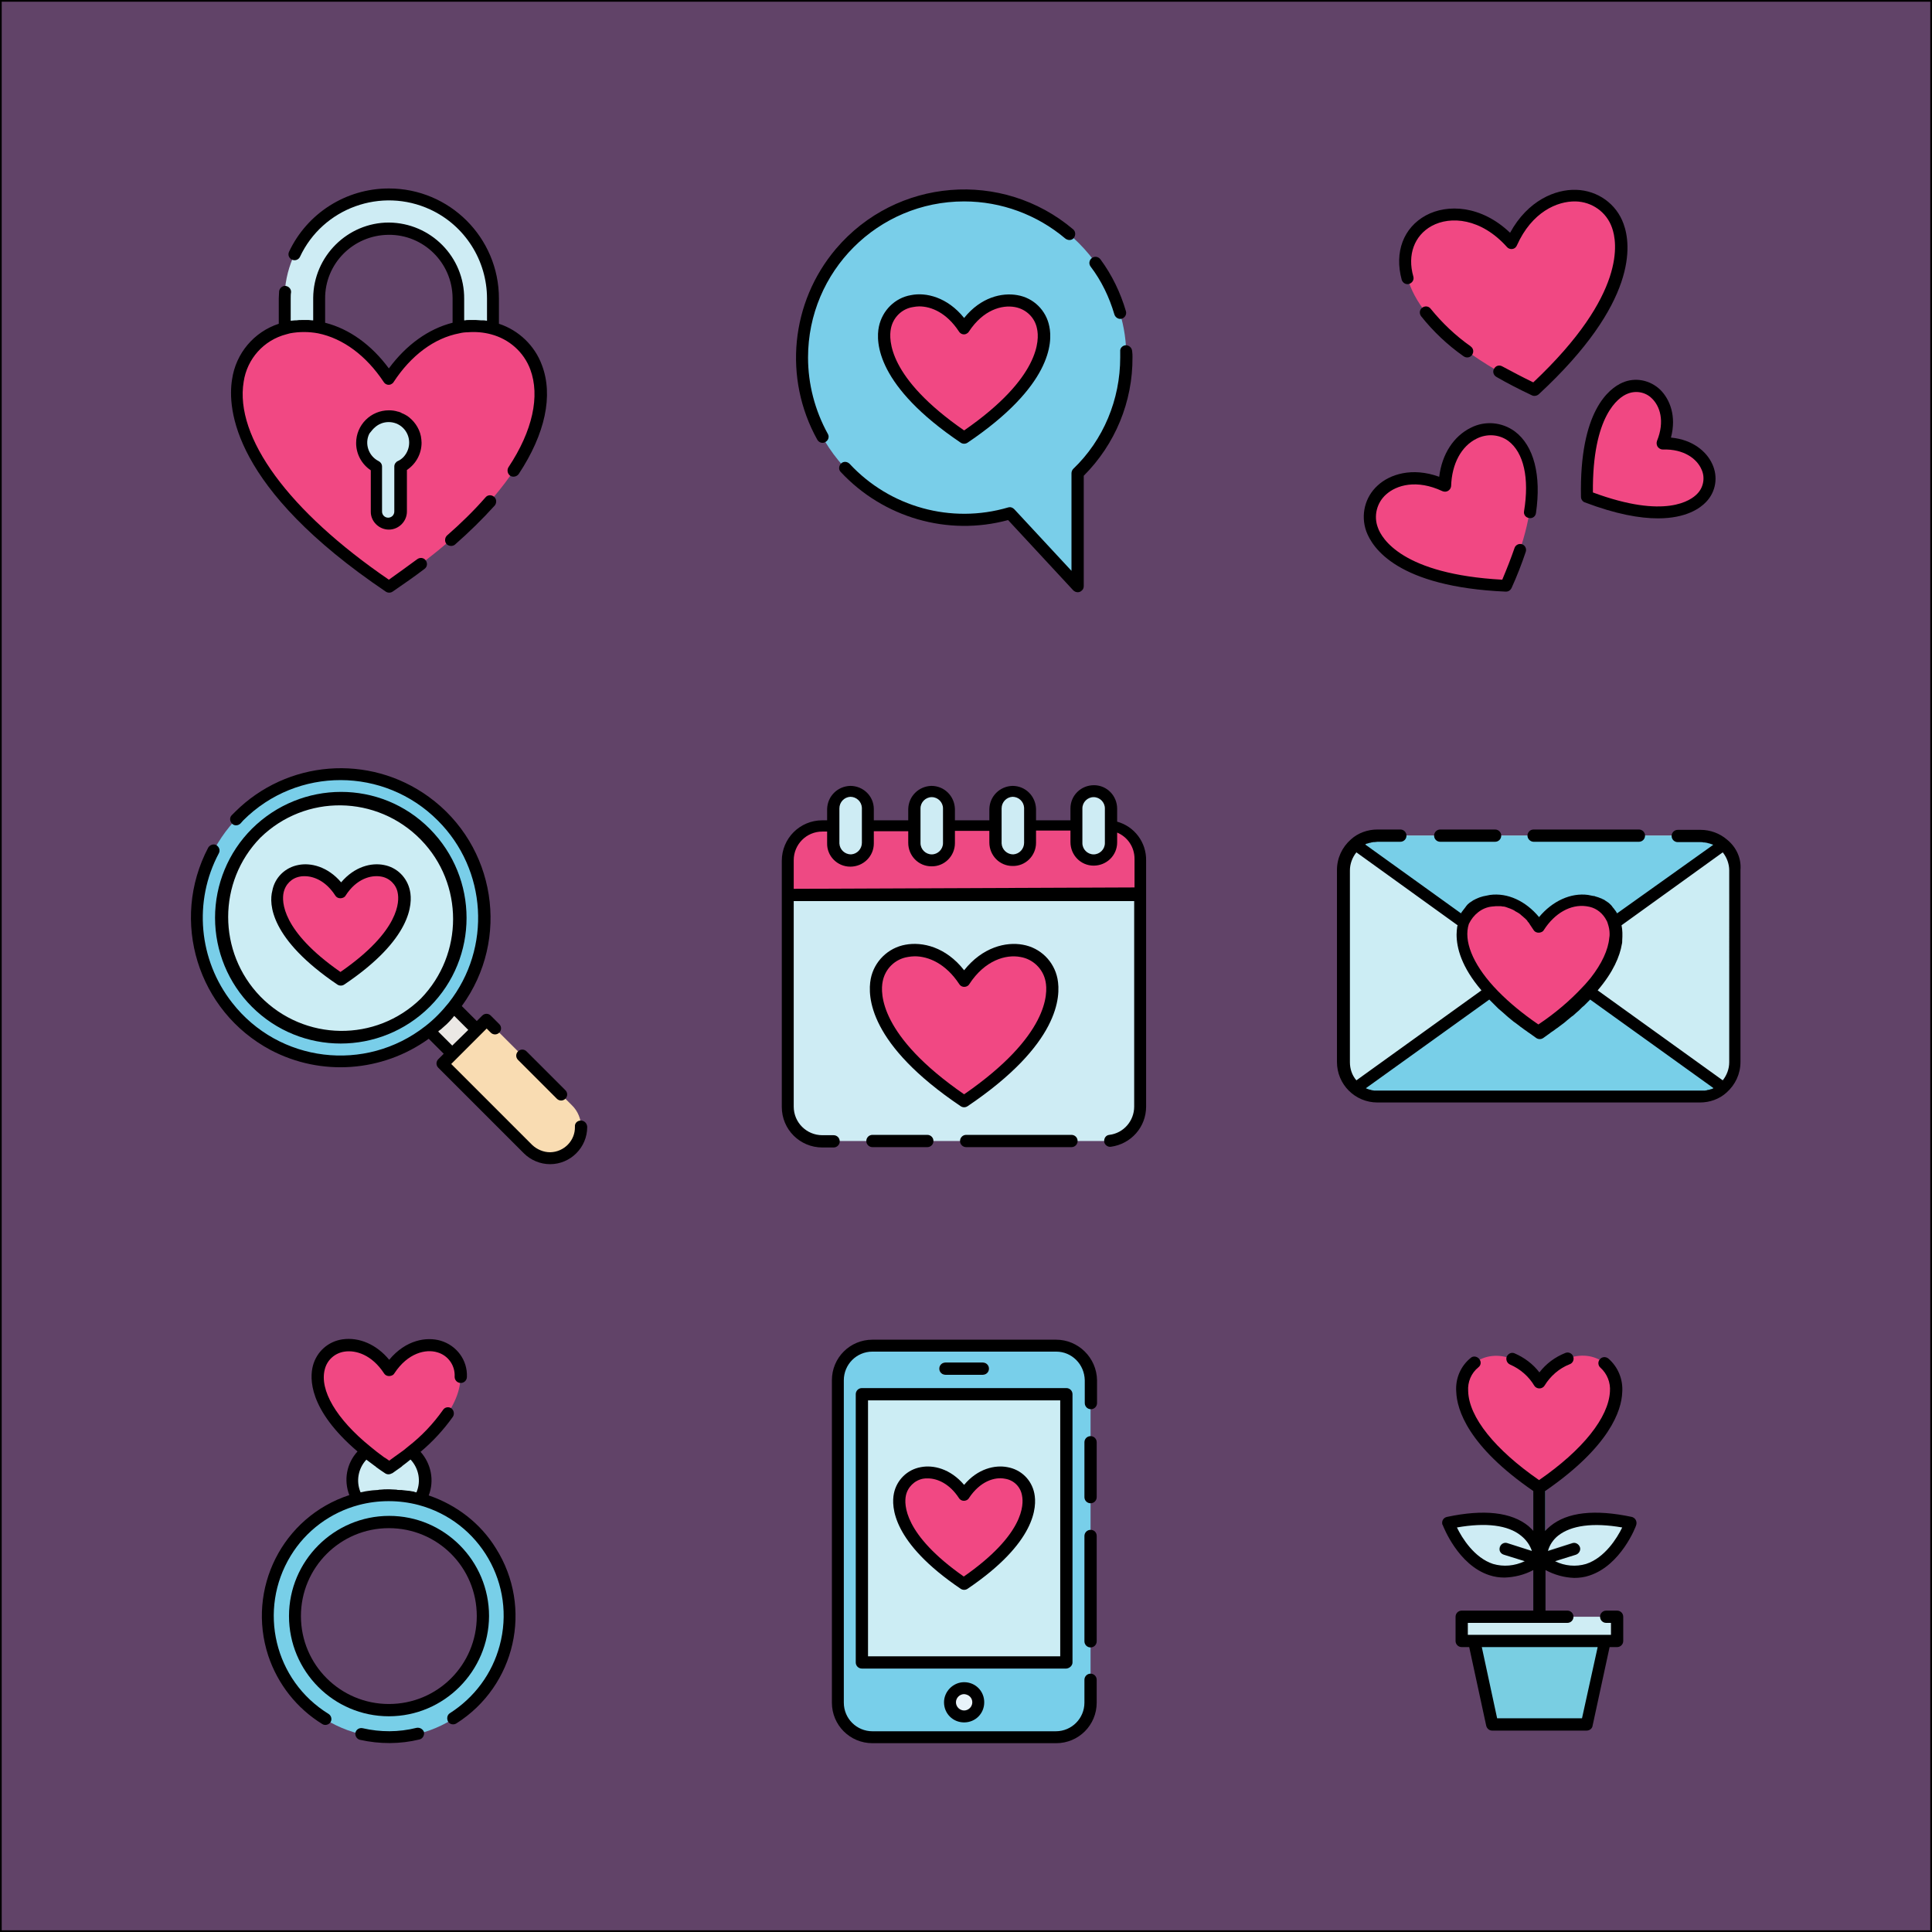 <?xml version="1.0" encoding="utf-8"?>
<!-- Generator: Adobe Illustrator 27.5.0, SVG Export Plug-In . SVG Version: 6.00 Build 0)  -->
<svg version="1.1" id="a" xmlns="http://www.w3.org/2000/svg" xmlns:xlink="http://www.w3.org/1999/xlink" x="0px" y="0px"
	 viewBox="0 0 566.9 566.9" style="enable-background:new 0 0 566.9 566.9;" xml:space="preserve">
<rect x="0" y="0" width="566.9" height="566.9" fill="#333333" stroke="none"/>
<style type="text/css">
	.st0{fill:#614368;stroke:#000000;stroke-miterlimit:10;}
	.st1{fill:#F14883;}
	.st2{fill:#CFEDF4;}
	.st3{fill:#78CFE8;}
	.st4{fill:#CCEDF4;}
	.st5{fill:#79CEE9;}
	.st6{fill:#EBE8E5;}
	.st7{fill:#F9DCB2;}
	.st8{fill:#CEECF4;}
	.st9{fill:#B4D6DB;}
	.st10{fill:#79CEE2;}
	.st11{fill:#EE4983;}
	.st12{fill:#78CFEA;}
	.st13{fill:#E8F3F9;}
</style>
<rect y="0" class="st0" width="566.9" height="566.9"/>
<g id="b">
	<g id="c">
		<g id="d">
			<g id="e">
				<g id="f">
					<g id="g">
						<path id="h" class="st1" d="M443.6,71.4c-22.8-25.3-60.3,11.6,6.7,43.1C504.5,64.1,457.5,40.4,443.6,71.4z"/>
					</g>
				</g>
				<g id="i">
					<g id="j">
						<path id="k" class="st1" d="M487.9,130.2c7.9-19.7-23.1-30.5-22.2,15.6C508.8,162.2,509.1,129.4,487.9,130.2z"/>
					</g>
				</g>
				<g id="l">
					<g id="m">
						<path id="n" class="st1" d="M423.8,142.5c-24.3-11.6-40.4,26.8,18,29.4C466,118.7,424.6,115.7,423.8,142.5z"/>
					</g>
				</g>
			</g>
		</g>
		<g id="o">
			<path id="p" d="M476.4,65.7c-2.1-5.9-7.6-9.8-13.9-10c-6.1-0.2-14.2,3.1-19.4,12.6c-8.5-8.1-18.4-8.5-24.7-5.1
				c-6.6,3.6-9.3,10.8-7.1,18.9c0.3,0.9,1.2,1.5,2.2,1.2c0.9-0.3,1.5-1.2,1.2-2.2l0,0c-1.8-6.3,0.3-12,5.4-14.8
				c5.5-3,14.5-2.3,22.1,6.2c0.6,0.7,1.8,0.8,2.5,0.1c0.2-0.2,0.3-0.4,0.4-0.6c4.4-9.8,11.8-13,17.2-12.9c4.8,0.1,9.1,3.1,10.7,7.7
				c1.5,4.1,4.4,19.5-23.1,45.4c-3.3-1.6-6.3-3.2-9.1-4.7c-0.9-0.5-1.9-0.2-2.4,0.7c-0.5,0.8-0.2,1.9,0.7,2.4l0,0
				c3.1,1.8,6.6,3.6,10.4,5.4c0.6,0.3,1.4,0.2,2-0.3C480.7,88.7,478.6,71.7,476.4,65.7L476.4,65.7z"/>
			<path id="q" d="M429.4,104.5c0.8,0.6,1.9,0.5,2.5-0.3c0.6-0.8,0.5-1.9-0.3-2.5c0,0,0,0-0.1-0.1c-4.4-3.1-8.3-6.8-11.7-11
				c-0.6-0.8-1.7-0.9-2.5-0.3s-0.9,1.7-0.3,2.5C420.5,97.2,424.7,101.2,429.4,104.5L429.4,104.5z"/>
			<path id="r" d="M502.4,136.1c-1.6-3.5-5.6-7.1-12.1-7.7c1.7-6.4-0.4-11.3-3.1-14c-3-2.9-7.4-3.8-11.2-2.1
				c-3.8,1.7-12.6,8.2-12.1,33.5c0,0.7,0.5,1.4,1.1,1.6c9.2,3.5,16.2,4.7,21.5,4.7c8.3,0,12.4-3,14.1-4.8
				C503.5,144.3,504.2,139.9,502.4,136.1L502.4,136.1z M498,144.9c-1.8,1.9-9.3,7.5-30.6-0.4c-0.2-22.7,7.6-27.9,10-28.9
				c2.5-1.1,5.4-0.6,7.3,1.3c2.3,2.2,3.9,6.6,1.5,12.5c-0.2,0.6-0.1,1.2,0.2,1.7c0.4,0.5,0.9,0.8,1.5,0.8c6.3-0.2,10,2.8,11.3,5.7
				C500.4,140,499.9,143,498,144.9L498,144.9L498,144.9z"/>
			<path id="s" d="M444.5,126.6c-3.8-2.8-8.8-3.2-12.9-1.1c-5.1,2.5-8.5,7.8-9.3,14.4c-8-2.9-14.5-0.7-18,2.5
				c-3.8,3.4-5.1,8.7-3.4,13.5c1.8,4.9,9.2,16.3,40.9,17.7h0.1c0.7,0,1.3-0.4,1.6-1c1.6-3.5,3-7.1,4.2-10.7c0.3-0.9-0.2-1.9-1.1-2.2
				s-1.9,0.2-2.2,1.1c-1,2.9-2.2,6-3.6,9.3c-29.3-1.6-35.4-12.1-36.5-15.3c-1.3-3.4-0.3-7.3,2.4-9.7c3.1-2.8,9-4.5,16.5-1
				c0.9,0.4,1.9,0.1,2.4-0.8c0.1-0.2,0.2-0.5,0.2-0.7c0.2-6.5,3-11.7,7.5-13.9c3-1.5,6.6-1.3,9.3,0.7c4.5,3.4,6.2,10.9,4.6,20.6
				c-0.2,1,0.5,1.9,1.5,2c1,0.2,1.9-0.5,2-1.5C452.3,139.5,450.1,130.8,444.5,126.6L444.5,126.6z"/>
		</g>
	</g>
	<g id="t">
		<g id="u">
			<circle id="v" class="st2" cx="114.1" cy="434.4" r="10.7"/>
			<g id="w">
				<g id="x">
					<g id="y">
						<path id="z" class="st1" d="M114.1,402.2c-12.2-18.8-40.4,1.4,0,28.7C154.5,403.6,126.3,383.4,114.1,402.2z"/>
					</g>
				</g>
			</g>
			<g id="aa">
				<g id="ab">
					<g id="ac">
						<g id="ad">
							<path id="ae" class="st3" d="M114.1,509.8c-19.6,0-35.5-15.9-35.5-35.5s15.9-35.5,35.5-35.5s35.5,15.9,35.5,35.5l0,0
								C149.6,493.9,133.7,509.8,114.1,509.8z M114.1,446.7c-15.2,0-27.6,12.3-27.6,27.6s12.3,27.6,27.6,27.6s27.6-12.3,27.6-27.6
								l0,0C141.7,459,129.3,446.7,114.1,446.7z"/>
						</g>
					</g>
				</g>
			</g>
		</g>
		<g id="af">
			<path id="ag" d="M122.2,507c-5.2,1.3-10.6,1.3-15.8,0.1c-1-0.2-1.9,0.4-2.1,1.3s0.4,1.9,1.3,2.1c5.8,1.3,11.8,1.3,17.5-0.1
				c0.9-0.2,1.5-1.2,1.3-2.2C124.1,507.4,123.2,506.8,122.2,507L122.2,507z"/>
			<path id="ah" d="M143.5,474.2c0-16.2-13.1-29.4-29.3-29.4S84.8,458,84.8,474.2s13.1,29.4,29.3,29.4l0,0
				C130.3,503.6,143.4,490.4,143.5,474.2L143.5,474.2z M88.3,474.2c0-14.2,11.5-25.8,25.8-25.8s25.8,11.5,25.8,25.8
				S128.4,500,114.1,500C99.9,500,88.3,488.5,88.3,474.2z"/>
			<path id="ai" d="M125.8,438.8c1.7-4.4,0.7-9.3-2.4-12.8c3.6-3,6.8-6.5,9.5-10.3c0.5-0.8,0.3-1.9-0.5-2.5
				c-0.8-0.5-1.9-0.3-2.4,0.5c-2.9,4.1-6.3,7.7-10.3,10.8h0c-0.8,0.7-1.7,1.4-2.6,2s-1.9,1.4-2.9,2.1c-0.5-0.4-1-0.7-1.5-1
				c-1.4-1-2.8-2.1-4-3.1c0,0,0,0,0,0c-10-8.1-15-16.6-13.4-22.7c0.7-2.8,3-4.8,5.8-5.2c3.3-0.5,8,0.9,11.6,6.4
				c0.5,0.8,1.6,1,2.5,0.5c0.2-0.1,0.4-0.3,0.5-0.5c4-6.1,9.3-7.2,12.6-6.2c3.2,0.9,5.3,3.9,5.1,7.2c0,1,0.8,1.8,1.8,1.8h0
				c1,0,1.8-0.8,1.8-1.8c0.2-4.9-3-9.2-7.7-10.6c-4.1-1.2-10.2-0.3-15.1,5.6c-3.7-4.5-8.8-6.7-13.7-6c-4.2,0.6-7.6,3.6-8.7,7.8
				c-0.9,3.5-1.4,12.7,13.1,25.1c-3.2,3.5-4.1,8.4-2.4,12.8c-19.6,6.4-30.2,27.5-23.8,47.1c2.8,8.4,8.4,15.5,15.9,20.1
				c0.8,0.5,1.9,0.2,2.4-0.6c0.5-0.8,0.2-1.9-0.6-2.4c-15.9-9.8-20.8-30.5-11.1-46.4c4.5-7.4,11.7-12.7,20-14.9h0
				c5.7-1.5,11.8-1.5,17.5,0h0c18,4.8,28.7,23.3,23.8,41.3c-2.2,8.2-7.4,15.2-14.6,19.8c-0.8,0.5-1,1.6-0.5,2.5
				c0.5,0.8,1.6,1,2.4,0.5c17.4-11,22.6-34,11.6-51.4C141,447,134,441.6,125.8,438.8L125.8,438.8L125.8,438.8z M120.9,437.6
				c-0.5-0.1-0.9-0.2-1.4-0.2c-0.3,0-0.6-0.1-0.9-0.1c-0.5-0.1-1-0.1-1.5-0.1c-0.3,0-0.5,0-0.8-0.1c-0.7,0-1.3-0.1-2-0.1h-0.5
				c-0.7,0-1.4,0-2.1,0.1c-0.2,0-0.5,0-0.8,0.1c-0.5,0-1,0.1-1.5,0.1c-0.3,0-0.6,0.1-0.8,0.1c-0.5,0.1-1,0.1-1.4,0.2
				c-0.3,0.1-0.6,0.1-0.9,0.2c-0.2,0-0.4,0.1-0.5,0.1c-1.4-3.3-0.7-7,1.7-9.6l0,0c0.8,0.6,1.6,1.2,2.4,1.8c0.2,0.1,0.3,0.2,0.5,0.4
				c0.8,0.6,1.7,1.2,2.6,1.8c0.3,0.2,0.6,0.3,1,0.3l0,0c0.3,0,0.7-0.1,1-0.3l0.1,0c0.8-0.6,1.6-1.1,2.4-1.7c0.2-0.1,0.4-0.3,0.6-0.5
				c0.8-0.6,1.6-1.2,2.3-1.8l0.1,0c2.4,2.6,3.1,6.3,1.7,9.6c-0.2,0-0.3-0.1-0.5-0.1C121.6,437.7,121.2,437.6,120.9,437.6
				L120.9,437.6L120.9,437.6z"/>
		</g>
	</g>
	<g id="aj">
		<path id="ak" class="st4" d="M509.2,255.3v56.3c0,5.6-4.5,10.1-10.1,10.1h-94.6c-5.6,0-10.1-4.5-10.1-10.1v-56.3
			c0-5.6,4.5-10.1,10.1-10.1H499C504.6,245.2,509.1,249.7,509.2,255.3z"/>
		<path id="al" class="st3" d="M505.7,247.7l-49.7,35.8l-4.2,3l-4.2-3l-49.7-35.8c1.8-1.6,4.2-2.5,6.6-2.5H499
			C501.5,245.2,503.8,246.1,505.7,247.7L505.7,247.7z"/>
		<path id="am" class="st3" d="M505.7,319.3c-1.8,1.6-4.2,2.5-6.6,2.5h-94.6c-2.5,0-4.8-0.9-6.6-2.5l49.7-35.8l4.2-3l4.2,3
			L505.7,319.3L505.7,319.3z"/>
		<path id="an" class="st1" d="M451.7,272c-13.2-20.2-43.5,1.5,0,30.9C495.2,273.5,464.9,251.8,451.7,272z"/>
		<g id="ao">
			<path id="ap" d="M506.8,246.4c-2.2-1.9-5-2.9-7.8-2.9h-6.7c-1,0-1.8,0.8-1.8,1.8s0.8,1.8,1.8,1.8h6.7c0.3,0,0.6,0,0.9,0.1
				c0.1,0,0.2,0,0.3,0c0.2,0,0.4,0.1,0.6,0.1c0.1,0,0.2,0,0.3,0.1c0.2,0,0.4,0.1,0.5,0.1c0.1,0,0.2,0.1,0.3,0.1
				c0.2,0.1,0.4,0.1,0.6,0.2c0.1,0,0.1,0.1,0.2,0.1L474.5,268c-0.1-0.2-0.2-0.3-0.3-0.5s-0.2-0.3-0.3-0.4c-0.2-0.3-0.4-0.6-0.7-0.9
				c-0.1-0.1-0.1-0.2-0.2-0.3c-0.3-0.4-0.7-0.7-1-1c-0.1-0.1-0.2-0.1-0.3-0.2c-0.3-0.2-0.6-0.4-0.9-0.6c0,0-0.1-0.1-0.1-0.1
				c-0.1,0-0.2-0.1-0.3-0.1c-0.3-0.2-0.6-0.3-0.9-0.4c-0.2-0.1-0.3-0.1-0.5-0.2c-0.3-0.1-0.6-0.2-1-0.3c-0.1-0.1-0.3-0.1-0.5-0.1
				c-0.5-0.1-1-0.2-1.5-0.3c-5.1-0.7-10.5,1.8-14.4,6.5c-3.9-4.7-9.2-7.2-14.4-6.5c-0.5,0.1-1,0.2-1.5,0.3c-0.2,0-0.3,0.1-0.5,0.1
				c-0.3,0.1-0.7,0.2-1,0.3c-0.2,0.1-0.3,0.1-0.5,0.2c-0.3,0.1-0.6,0.3-0.9,0.4c-0.1,0.1-0.3,0.2-0.4,0.2c-0.3,0.2-0.6,0.4-0.9,0.6
				c-0.1,0.1-0.2,0.1-0.3,0.2c-0.4,0.3-0.7,0.6-1,1c-0.1,0.1-0.1,0.2-0.2,0.3c-0.2,0.3-0.5,0.6-0.7,0.9c-0.1,0.1-0.2,0.3-0.3,0.4
				c-0.1,0.1-0.2,0.3-0.3,0.5l-28.1-20.2c0,0,0.1,0,0.1-0.1c0.2-0.1,0.4-0.2,0.6-0.2c0.1,0,0.2-0.1,0.3-0.1c0.2-0.1,0.4-0.1,0.5-0.1
				c0.1,0,0.2-0.1,0.3-0.1c0.2,0,0.4-0.1,0.6-0.1c0.1,0,0.2,0,0.3,0c0.3,0,0.6-0.1,0.9-0.1h6.7c1,0,1.8-0.8,1.8-1.8
				s-0.8-1.8-1.8-1.8h-6.7c-2.9,0-5.7,1-7.8,2.9l0,0c-2.6,2.3-4.1,5.5-4.1,9v56.3c0,6.6,5.3,11.9,11.9,11.9h94.6
				c2.9,0,5.7-1,7.8-2.9l0,0c2.6-2.3,4.1-5.5,4.1-9v-56.3C511,251.9,509.5,248.6,506.8,246.4L506.8,246.4z M507.4,311.7
				c0,1.9-0.7,3.8-1.9,5.3l-36.7-26.4c4.6-5.4,6.5-10,7.1-13.6c0.1-0.3,0.1-0.7,0.1-1c0,0,0-0.1,0-0.1c0.1-1.5,0.1-3-0.2-4.4
				l29.7-21.4c1.2,1.5,1.9,3.4,1.9,5.3L507.4,311.7L507.4,311.7z M437.8,266c0.4,0,0.8-0.1,1.1-0.1h0.4c0.1,0,0.2,0,0.3,0
				c0.2,0,0.4,0,0.6,0c0.1,0,0.2,0,0.2,0c0.2,0,0.4,0.1,0.6,0.1c0.1,0,0.1,0,0.2,0c0.2,0,0.5,0.1,0.8,0.2h0c0.9,0.3,1.7,0.6,2.4,1
				l0.1,0.1c0.2,0.1,0.5,0.3,0.7,0.4c0.1,0,0.1,0.1,0.2,0.1c0.2,0.1,0.4,0.3,0.6,0.4c0.1,0,0.1,0.1,0.2,0.2c0.2,0.1,0.3,0.3,0.5,0.4
				c0.1,0.1,0.2,0.1,0.2,0.2c0.2,0.1,0.3,0.3,0.5,0.4c0.1,0.1,0.2,0.2,0.2,0.2c0.1,0.1,0.3,0.3,0.4,0.4c0.1,0.1,0.2,0.2,0.2,0.3
				c0.1,0.2,0.3,0.3,0.4,0.5c0.1,0.1,0.2,0.2,0.2,0.3c0.1,0.2,0.3,0.4,0.4,0.6c0.1,0.1,0.1,0.2,0.2,0.3c0.2,0.3,0.4,0.6,0.6,0.9
				c0.5,0.8,1.6,1,2.5,0.5c0.2-0.1,0.4-0.3,0.5-0.5c3.2-5,7.9-7.6,12.4-7c0.4,0.1,0.8,0.1,1.1,0.2c2.1,0.5,3.9,2,4.9,4
				c0.2,0.3,0.3,0.7,0.4,1l0,0c0.3,0.9,0.5,1.9,0.5,2.9c0,0.4,0,0.8-0.1,1.2c-0.3,3.5-2.2,7.6-5.5,11.8c-0.7,0.8-1.4,1.7-2.2,2.5
				l0,0c-3.9,4.2-8.3,7.9-13.1,11.1c-0.7-0.5-1.3-0.9-2-1.4c-4-2.9-7.8-6.1-11.1-9.7c-6.2-6.8-8.9-13.5-7.3-18.4
				C432.3,268.4,434.8,266.3,437.8,266L437.8,266L437.8,266z M396.1,311.7v-56.3c0-1.9,0.7-3.8,1.9-5.3l29.7,21.4
				c0,0.1,0,0.2-0.1,0.3c-0.1,0.8-0.2,1.6-0.2,2.4c0,3.9,1.4,9.5,7.3,16.4L398,317C396.7,315.5,396.1,313.6,396.1,311.7L396.1,311.7
				L396.1,311.7z M404.4,320c-0.3,0-0.6,0-0.9,0c-0.1,0-0.2,0-0.3,0c-0.2,0-0.4-0.1-0.6-0.1c-0.1,0-0.2,0-0.3-0.1
				c-0.2,0-0.4-0.1-0.5-0.1c-0.1,0-0.2-0.1-0.3-0.1c-0.2-0.1-0.4-0.1-0.5-0.2c-0.1,0-0.1,0-0.2-0.1l36.2-26c0.1,0.1,0.1,0.1,0.2,0.2
				c0.2,0.2,0.4,0.4,0.6,0.6c0.3,0.3,0.6,0.6,0.9,0.9c0.2,0.2,0.4,0.4,0.6,0.6c0.3,0.3,0.6,0.6,1,0.9c0.2,0.2,0.5,0.4,0.7,0.6
				c0.3,0.3,0.7,0.6,1,0.9c0.2,0.2,0.5,0.4,0.7,0.6c0.4,0.3,0.7,0.6,1.1,0.9c0.2,0.2,0.5,0.4,0.8,0.6c0.4,0.3,0.8,0.6,1.2,0.9
				c0.2,0.2,0.5,0.4,0.8,0.6c0.4,0.3,0.9,0.7,1.4,1c0.2,0.2,0.4,0.3,0.7,0.5c0.7,0.5,1.4,1,2.1,1.5c0.6,0.4,1.4,0.4,2,0
				c0.7-0.5,1.4-1,2.1-1.5l0.1-0.1c0.2-0.1,0.4-0.3,0.6-0.4c0.5-0.3,0.9-0.7,1.4-1c0.3-0.2,0.5-0.4,0.8-0.6c0.4-0.3,0.8-0.6,1.2-0.9
				c0.2-0.2,0.4-0.3,0.6-0.5l0.1-0.1c0.4-0.3,0.7-0.6,1.1-0.9c0.2-0.2,0.5-0.4,0.8-0.6c0.3-0.3,0.7-0.6,1-0.9
				c0.2-0.2,0.5-0.4,0.7-0.6c0.3-0.3,0.6-0.6,0.9-0.9c0.2-0.2,0.5-0.4,0.7-0.6c0.3-0.3,0.6-0.6,0.9-0.9c0.2-0.2,0.4-0.4,0.6-0.6
				c0.1-0.1,0.1-0.1,0.2-0.2l36.2,26c0,0-0.1,0-0.2,0.1c-0.2,0.1-0.4,0.2-0.6,0.2c-0.1,0-0.2,0.1-0.3,0.1c-0.2,0.1-0.4,0.1-0.5,0.1
				c-0.1,0-0.2,0-0.3,0.1c-0.2,0-0.4,0.1-0.6,0.1c-0.1,0-0.2,0-0.3,0c-0.3,0-0.6,0-0.9,0L404.4,320L404.4,320z"/>
			<path id="aq" d="M450,247h30.9c1,0,1.8-0.8,1.8-1.8s-0.8-1.8-1.8-1.8H450c-1,0-1.8,0.8-1.8,1.8S449.1,247,450,247z"/>
			<path id="ar" d="M422.6,247h16.1c1,0,1.8-0.8,1.8-1.8s-0.8-1.8-1.8-1.8h-16.1c-1,0-1.8,0.8-1.8,1.8S421.6,247,422.6,247z"/>
		</g>
	</g>
	<g id="as">
		<g id="at">
			<path id="au" class="st5" d="M330.5,104.9c0,12.8-5.1,25.1-14.3,34v33.1l-19.9-21.4c-25.2,7.4-51.7-7-59.1-32.2
				c-7.4-25.2,7-51.7,32.2-59.1c25.2-7.4,51.7,7,59.1,32.2C329.9,95.9,330.5,100.4,330.5,104.9L330.5,104.9z"/>
			<path id="av" class="st1" d="M282.9,96.3c-13.7-21-45.2,1.6,0,32.1C328.1,97.9,296.6,75.3,282.9,96.3z"/>
		</g>
		<g id="aw">
			<path id="ax" d="M332.2,103c-0.1-1-0.9-1.7-1.9-1.7c-1,0.1-1.7,0.9-1.6,1.8c0,0.6,0,1.2,0,1.8c0,12.3-4.9,24.2-13.8,32.7
				c-0.3,0.3-0.5,0.8-0.5,1.3v28.6l-16.8-18.1c-0.5-0.5-1.1-0.7-1.8-0.5c-16.7,4.9-34.7-0.1-46.5-12.8c-0.7-0.7-1.8-0.8-2.5-0.1
				c-0.7,0.7-0.8,1.8-0.1,2.5c12.5,13.4,31.4,18.9,49.1,14.1l19.1,20.6c0.7,0.7,1.8,0.8,2.5,0.1c0.4-0.3,0.6-0.8,0.6-1.3v-32.4
				c9.2-9.2,14.4-21.7,14.3-34.8C332.3,104.3,332.3,103.6,332.2,103L332.2,103z"/>
			<path id="ay" d="M327,92.3c0.3,0.9,1.3,1.5,2.2,1.2c0.9-0.3,1.4-1.2,1.2-2.1c-1.6-5.5-4.1-10.7-7.5-15.3c-0.6-0.8-1.7-1-2.5-0.4
				c-0.8,0.6-1,1.7-0.4,2.5C323.2,82.4,325.5,87.2,327,92.3z"/>
			<path id="az" d="M237.1,104.9c0-25.3,20.5-45.8,45.8-45.8c10.9,0,21.4,3.9,29.7,10.9c0.8,0.6,1.9,0.6,2.5-0.2s0.5-1.9-0.2-2.5
				C294.1,49.7,263,52.2,245.3,73c-13.3,15.7-15.5,38-5.5,56c0.5,0.9,1.6,1.2,2.4,0.7c0.9-0.5,1.2-1.6,0.7-2.4
				C239.1,120.4,237.1,112.7,237.1,104.9L237.1,104.9z"/>
			<path id="ba" d="M298.5,86.6c-4.5-0.8-10.7,0.6-15.6,6.7c-4.9-6.1-11.2-7.6-15.6-6.7c-4.7,0.8-8.4,4.5-9.4,9.2
				c-1,4.7-0.6,17.5,24,34.1c0.6,0.4,1.4,0.4,2,0c24.6-16.6,25-29.4,24-34.1C307,91.1,303.3,87.4,298.5,86.6L298.5,86.6z
				 M282.9,126.3c-22.4-15.5-22.1-26.7-21.5-29.8c0.6-3.3,3.2-5.9,6.5-6.4c0.6-0.1,1.2-0.2,1.8-0.2c3.6,0,8.1,1.9,11.7,7.4
				c0.5,0.8,1.6,1.1,2.4,0.5c0.2-0.1,0.4-0.3,0.5-0.5c4.2-6.4,9.7-7.9,13.5-7.2c3.3,0.6,5.9,3.1,6.5,6.4
				C305,99.6,305.3,110.8,282.9,126.3L282.9,126.3L282.9,126.3z"/>
		</g>
	</g>
	<g id="bb">
		<g id="bc">
			<g id="bd">
				<g id="be">
					
						<rect id="bf" x="128.5" y="294.5" transform="matrix(0.707 -0.707 0.707 0.707 -175.087 183.196)" class="st6" width="10.1" height="16.9"/>
				</g>
				<path id="bg" class="st7" d="M167.8,337.2L167.8,337.2c-3.6,3.6-9.3,3.6-12.9,0l0,0l-25.1-25.1l12.9-12.9l25.1,25.1
					C171.4,327.8,171.4,333.6,167.8,337.2z"/>
			</g>
			<g id="bh">
				<g id="bi">
					<circle id="bj" class="st5" cx="100" cy="269.3" r="42.2"/>
					<circle id="bk" class="st4" cx="100" cy="269.3" r="35.1"/>
				</g>
				<g id="bl">
					<g id="bm">
						<g id="bn">
							<path id="bo" class="st1" d="M100,261.8c-10.9-16.7-36,1.3,0,25.6C136,263.1,110.9,245.1,100,261.8z"/>
						</g>
					</g>
				</g>
			</g>
		</g>
		<g id="bp">
			<path id="bq" d="M163.4,322.4c0.7,0.7,1.8,0.7,2.5,0c0.7-0.7,0.7-1.8,0-2.5l0,0l-11.4-11.4c-0.7-0.7-1.8-0.7-2.5,0
				c-0.7,0.7-0.7,1.8,0,2.5L163.4,322.4L163.4,322.4z"/>
			<path id="br" d="M170.4,328.8c-1,0-1.8,0.8-1.7,1.8c0.1,4.1-3.2,7.4-7.2,7.5c0,0-0.1,0-0.1,0l0,0c-1.9,0-3.8-0.8-5.2-2.1
				l-23.8-23.8l10.4-10.4l1.2,1.2c0.7,0.7,1.8,0.7,2.5,0c0.7-0.7,0.7-1.8,0-2.5l0,0l-2.5-2.5c-0.7-0.7-1.8-0.7-2.5,0l0,0l-1.6,1.6
				l-4.4-4.4c14.3-19.6,10-47.1-9.7-61.4c-17.5-12.7-41.6-10.8-56.9,4.5c-0.3,0.3-0.6,0.6-0.9,0.9c-0.7,0.7-0.6,1.8,0.1,2.5
				s1.8,0.6,2.5-0.1c0.3-0.3,0.5-0.6,0.8-0.9c15.8-15.8,41.4-15.7,57.1,0.1c14.4,14.4,15.8,37.3,3.2,53.4c-2,2.5-4.3,4.9-6.9,6.9
				c-17.6,13.8-43,10.7-56.7-6.9c-9.8-12.5-11.4-29.7-3.9-43.8c0.5-0.9,0.1-1.9-0.7-2.4s-1.9-0.1-2.4,0.7
				c-11.3,21.5-3.1,48,18.3,59.4c14.8,7.8,32.8,6.5,46.4-3.3l4.4,4.4l-1.6,1.6c-0.7,0.7-0.7,1.8,0,2.5l25.1,25.1
				c2,2,4.8,3.2,7.7,3.2l0,0c6,0,10.9-4.9,10.9-10.9c0,0,0-0.1,0-0.1C172.2,329.5,171.4,328.8,170.4,328.8
				C170.5,328.8,170.4,328.8,170.4,328.8L170.4,328.8z M128.9,302.4c0.1-0.1,0.2-0.2,0.4-0.3c0.6-0.5,1.2-1.1,1.8-1.6
				c0.6-0.6,1.1-1.1,1.6-1.7c0.1-0.1,0.2-0.2,0.3-0.4c0.1-0.1,0.2-0.2,0.3-0.3l4.1,4.1l-4.7,4.6l-4.1-4.1
				C128.7,302.5,128.8,302.4,128.9,302.4L128.9,302.4z"/>
			<path id="bs" d="M73.9,295.4c14.4,14.4,37.7,14.4,52.2,0c14.4-14.4,14.4-37.7,0-52.2s-37.7-14.4-52.2,0
				c-6.9,6.9-10.8,16.3-10.8,26.1C63.1,279.1,67,288.5,73.9,295.4L73.9,295.4z M76.4,245.8c13.2-12.9,34.2-12.6,47.1,0.6
				c12.6,12.9,12.6,33.6,0,46.6l0,0c-13.2,12.9-34.2,12.6-47.1-0.6C63.8,279.4,63.8,258.7,76.4,245.8z"/>
			<path id="bt" d="M99,288.9c0.6,0.4,1.4,0.4,2,0c19.8-13.3,20.1-23.7,19.3-27.5c-0.8-3.9-3.8-6.9-7.7-7.6
				c-3.6-0.7-8.5,0.4-12.5,5.1c-4-4.7-9-5.8-12.5-5.1c-3.9,0.7-7,3.7-7.7,7.6C78.9,265.2,79.2,275.5,99,288.9z M83.2,262
				c0.5-2.5,2.4-4.4,4.9-4.8c0.4-0.1,0.9-0.1,1.3-0.1c2.8,0,6.3,1.5,9,5.7c0.5,0.8,1.6,1,2.5,0.5c0.2-0.1,0.4-0.3,0.5-0.5
				c3.2-5,7.5-6.1,10.4-5.6c2.5,0.4,4.5,2.4,4.9,4.8c0.5,2.4,0.7,11.1-16.8,23.2C82.5,273.1,82.7,264.4,83.2,262L83.2,262z"/>
		</g>
	</g>
	<g id="bu">
		<g id="bv">
			<path id="bw" class="st8" d="M451.7,457.6c0,0,0-16.4-26.8-10.8C424.9,446.9,433.5,469.8,451.7,457.6z"/>
			<path id="bx" class="st8" d="M451.7,457.6c0,0,0-16.4,26.8-10.8C478.5,446.9,469.9,469.8,451.7,457.6z"/>
			<g id="by">
				<g id="bz">
					<g id="ca">
						<g id="cb">
							<g id="cc">
								<path id="cd" class="st9" d="M451.7,459.4c-0.2,0-0.4,0-0.5-0.1l-10.1-3.2c-0.9-0.3-1.5-1.3-1.2-2.2s1.3-1.5,2.2-1.2l0,0
									l10.1,3.2c0.9,0.3,1.5,1.3,1.2,2.2C453.2,458.9,452.5,459.4,451.7,459.4z"/>
							</g>
						</g>
					</g>
					<g id="ce">
						<g id="cf">
							<g id="cg">
								<path id="ch" class="st9" d="M451.7,459.4c-1,0-1.8-0.8-1.8-1.8c0-0.8,0.5-1.5,1.2-1.7l10.1-3.2c0.9-0.3,1.9,0.2,2.2,1.2
									s-0.2,1.9-1.2,2.2l-10.1,3.2C452.1,459.4,451.9,459.4,451.7,459.4L451.7,459.4z"/>
							</g>
						</g>
					</g>
				</g>
			</g>
			<g id="ci">
				<rect id="cj" x="449.9" y="433.9" class="st10" width="3.5" height="59.7"/>
			</g>
			<path id="ck" class="st1" d="M451.7,405.7c-13.2-20.2-43.5,1.5,0,30.9C495.2,407.2,464.9,385.4,451.7,405.7z"/>
			<path id="cl" class="st10" d="M465.6,506h-27.8l-5.3-24.5h38.4L465.6,506z"/>
			<g id="cm">
				<g id="cn">
					<g id="co">
						<rect id="cp" x="428.9" y="474.4" class="st2" width="45.6" height="7.1"/>
					</g>
				</g>
			</g>
		</g>
		<g id="cq">
			<path id="cr" d="M443.1,400.4c3,1.3,5.5,3.5,7.1,6.2c0.3,0.5,0.9,0.8,1.5,0.8l0,0c0.6,0,1.2-0.3,1.5-0.8c1.7-2.8,4.3-5.1,7.4-6.3
				c0.9-0.3,1.4-1.4,1-2.3c-0.3-0.9-1.4-1.4-2.3-1c0,0,0,0,0,0c-3,1.2-5.6,3.1-7.6,5.7c-1.9-2.5-4.5-4.4-7.3-5.6
				c-0.9-0.4-1.9,0.1-2.3,1C441.8,399,442.2,400,443.1,400.4L443.1,400.4L443.1,400.4z"/>
			<path id="cs" d="M461.9,463c1.5,0,3.1-0.2,4.5-0.7c9.2-3,13.6-14.3,13.7-14.8c0.3-0.9-0.1-1.9-1-2.3c-0.1,0-0.2-0.1-0.3-0.1
				c-10.9-2.3-18.9-1.4-23.9,2.7c-0.5,0.4-1,0.9-1.5,1.4v-11.7c19-13.1,22.4-23.7,22.6-28.9c0.3-3.8-1.2-7.5-4.1-10
				c-0.8-0.6-1.9-0.5-2.5,0.3c-0.6,0.7-0.5,1.8,0.2,2.4c2,1.8,3,4.4,2.8,7c-0.4,7.6-7.9,17.1-20.8,26c-13-9-20.6-18.5-20.8-26.1
				c-0.2-2.7,0.9-5.3,3-7c0.8-0.6,0.9-1.7,0.2-2.5c-0.6-0.7-1.7-0.9-2.4-0.3c-3,2.4-4.6,6.1-4.3,10c0.2,5.2,3.4,15.9,22.6,29.1v11.7
				c-0.4-0.5-0.9-0.9-1.4-1.4c-5-4.1-13.1-5-23.9-2.7c-1,0.2-1.6,1.1-1.4,2.1c0,0.1,0,0.2,0.1,0.2c0.2,0.5,4.5,11.8,13.7,14.8
				c1.5,0.5,3,0.7,4.5,0.7c2.9-0.1,5.8-0.8,8.4-2.2v11.9h-21c-1,0-1.8,0.8-1.8,1.8v7.1c0,1,0.8,1.8,1.8,1.8h2.2l5,23.1
				c0.2,0.8,0.9,1.4,1.7,1.4h27.8c0.8,0,1.6-0.6,1.7-1.4l5-23.1h2.2c1,0,1.8-0.8,1.8-1.8v-7.1c0-1-0.8-1.8-1.8-1.8h-3.2
				c-1,0-1.8,0.8-1.8,1.8s0.8,1.8,1.8,1.8h1.4v3.5h-42v-3.5h29.2c1,0,1.8-0.8,1.8-1.8s-0.8-1.8-1.8-1.8h-6.4v-11.9
				C456.1,462.1,459,462.9,461.9,463L461.9,463z M464.2,504.2h-24.9l-4.5-20.9h34L464.2,504.2z M457.2,450.6
				c3.8-3,10.2-3.9,18.8-2.4c-1.5,3.1-5.1,8.9-10.6,10.7c-3,0.9-6.3,0.6-9.1-0.8l6.1-1.9c0.9-0.3,1.5-1.3,1.2-2.2s-1.3-1.5-2.2-1.2
				l-7.2,2.3C454.7,453.3,455.8,451.7,457.2,450.6L457.2,450.6L457.2,450.6z M438.1,458.9c-5.5-1.8-9.1-7.6-10.6-10.7
				c8.5-1.5,15-0.7,18.8,2.4c1.5,1.2,2.6,2.7,3.2,4.5l-7.2-2.3c-0.9-0.3-1.9,0.2-2.2,1.2s0.2,1.9,1.2,2.2l6.1,1.9
				C444.4,459.5,441.2,459.8,438.1,458.9L438.1,458.9L438.1,458.9z"/>
		</g>
	</g>
	<g id="ct">
		<g id="cu">
			<g id="cv">
				<g id="cw">
					<path id="cx" class="st8" d="M334.7,252.5v72.2c0,5.6-4.5,10.1-10.1,10.1h-83.2c-5.6,0-10.1-4.5-10.1-10.1l0,0v-72.2
						c0-5.6,4.5-10.1,10.1-10.1h83.2C330.1,242.4,334.7,246.9,334.7,252.5L334.7,252.5z"/>
					<g id="cy">
						<g id="cz">
							<path id="da" class="st11" d="M334.7,252.5v10.1H231.2v-10.1c0-5.6,4.5-10.1,10.1-10.1h83.2
								C330.1,242.4,334.7,246.9,334.7,252.5z"/>
						</g>
					</g>
				</g>
				<g id="db">
					<g id="dc">
						<g id="dd">
							<path id="de" class="st1" d="M282.9,287.8c-15.1-23.2-49.8,1.8,0,35.4C332.7,289.6,298,264.6,282.9,287.8L282.9,287.8z"/>
						</g>
					</g>
				</g>
			</g>
			<g id="df">
				<g id="dg">
					<path id="dh" class="st8" d="M249.6,252.6c-2.8,0-5.1-2.3-5.1-5.1l0,0v-10.2c0-2.8,2.3-5.1,5.1-5.1c2.8,0,5.1,2.3,5.1,5.1v10.2
						C254.6,250.3,252.4,252.6,249.6,252.6L249.6,252.6z"/>
				</g>
				<g id="di">
					<path id="dj" class="st8" d="M273.4,252.6c-2.8,0-5.1-2.3-5.1-5.1l0,0v-10.2c0-2.8,2.3-5.1,5.1-5.1c2.8,0,5.1,2.3,5.1,5.1v10.2
						C278.4,250.3,276.2,252.6,273.4,252.6L273.4,252.6z"/>
				</g>
				<g id="dk">
					<path id="dl" class="st8" d="M297.1,252.6c-2.8,0-5.1-2.3-5.1-5.1l0,0v-10.2c0-2.8,2.3-5.1,5.1-5.1c2.8,0,5,2.3,5.1,5.1v10.2
						C302.2,250.3,299.9,252.6,297.1,252.6L297.1,252.6z"/>
				</g>
				<g id="dm">
					<path id="dn" class="st8" d="M320.9,252.6c-2.8,0-5.1-2.3-5.1-5.1v-10.2c0-2.8,2.3-5.1,5.1-5.1s5.1,2.3,5.1,5.1l0,0v10.2
						C326,250.3,323.7,252.6,320.9,252.6L320.9,252.6z"/>
				</g>
			</g>
		</g>
		<g id="do">
			<path id="dp" d="M272.1,333H256c-1,0-1.8,0.8-1.8,1.8s0.8,1.8,1.8,1.8h16.1c1,0,1.8-0.8,1.8-1.8S273.1,333,272.1,333L272.1,333
				L272.1,333z"/>
			<path id="dq" d="M314.4,333h-30.9c-1,0-1.8,0.8-1.8,1.8s0.8,1.8,1.8,1.8h30.9c1,0,1.8-0.8,1.8-1.8S315.4,333,314.4,333L314.4,333
				z"/>
			<path id="dr" d="M327.8,241.1v-3.8c0-3.8-3-6.9-6.8-6.9s-6.9,3-6.9,6.8c0,0.1,0,0.1,0,0.2v3.3H304v-3.3c-0.1-3.8-3.1-6.8-6.9-6.8
				c-3.7,0.1-6.7,3-6.8,6.8v3.3h-10.1v-3.3c-0.1-3.8-3.1-6.8-6.9-6.8c-3.7,0.1-6.7,3-6.8,6.8v3.3h-10.1v-3.3c0-3.8-3.1-6.8-6.9-6.8
				c-3.7,0.1-6.7,3-6.8,6.8v3.3h-1.4c-6.6,0-11.9,5.3-11.9,11.9v72.2c0,6.6,5.3,11.9,11.9,11.9h3.3c1,0,1.8-0.8,1.8-1.8
				s-0.8-1.8-1.8-1.8h-3.3c-4.6,0-8.4-3.7-8.4-8.4v-60.3h99.9v60.3c0,4.2-3.1,7.8-7.3,8.3c-1,0.1-1.6,1-1.5,2c0.1,0.9,1,1.6,1.9,1.5
				c6-0.8,10.4-5.8,10.4-11.8v-72.2C336.4,247.2,332.9,242.5,327.8,241.1L327.8,241.1z M317.6,237.2c0-1.8,1.5-3.3,3.3-3.3
				s3.3,1.5,3.3,3.3l0,0v10.2c0,1.8-1.5,3.3-3.3,3.3s-3.3-1.5-3.3-3.3l0,0V237.2z M293.9,237.2c0-1.8,1.4-3.3,3.2-3.4
				c1.8,0,3.3,1.4,3.4,3.2c0,0,0,0.1,0,0.1v10.2c0,1.8-1.4,3.3-3.2,3.4c-1.8,0-3.3-1.4-3.4-3.2c0,0,0-0.1,0-0.1V237.2z M270.1,237.2
				c0-1.8,1.5-3.3,3.3-3.3s3.3,1.5,3.3,3.3l0,0v10.2c0,1.8-1.5,3.3-3.3,3.3s-3.3-1.5-3.3-3.3l0,0V237.2z M246.3,237.2
				c0-1.8,1.4-3.3,3.2-3.4c1.8,0,3.3,1.4,3.4,3.2c0,0,0,0.1,0,0.1v10.2c0,1.8-1.4,3.3-3.2,3.4c-1.8,0-3.3-1.4-3.4-3.2
				c0,0,0-0.1,0-0.1V237.2z M232.9,260.8v-8.4c0-4.6,3.7-8.4,8.4-8.4h1.4v3.4c-0.1,3.8,3,6.9,6.8,6.9s6.9-3,6.9-6.8
				c0-0.1,0-0.1,0-0.2v-3.4h10.1v3.4c0,3.8,3,6.9,6.8,6.9c3.8,0.1,6.9-3,6.9-6.8c0-0.1,0-0.1,0-0.2v-3.4h10.1v3.4
				c0,3.8,3,6.9,6.8,6.9c3.8,0.1,6.9-3,6.9-6.8c0-0.1,0-0.1,0-0.2v-3.4h10.1v3.4c0,3.8,3,6.9,6.8,6.9s6.9-3,6.9-6.8
				c0-0.1,0-0.1,0-0.2v-2.7c3.1,1.3,5.1,4.3,5.1,7.7v8.4L232.9,260.8L232.9,260.8z"/>
			<path id="ds" d="M281.9,324.6c0.6,0.4,1.4,0.4,2,0c27-18.2,27.4-32.2,26.4-37.4c-1-5.1-5-9.1-10.2-10c-4.9-0.9-11.8,0.7-17.2,7.5
				c-5.4-6.9-12.3-8.4-17.2-7.5c-5.1,0.9-9.2,4.9-10.2,10C254.5,292.4,254.9,306.4,281.9,324.6L281.9,324.6z M259,288
				c0.7-3.7,3.6-6.6,7.4-7.2c0.6-0.1,1.3-0.2,2-0.2c4,0,9.1,2.1,13.1,8.2c0.5,0.8,1.6,1,2.4,0.5c0.2-0.1,0.4-0.3,0.5-0.5
				c4.6-7.1,10.8-8.8,15-8c3.7,0.6,6.7,3.5,7.4,7.2c0.7,3.4,1,15.9-23.9,33.1C258,303.9,258.3,291.4,259,288L259,288z"/>
		</g>
	</g>
	<g id="dt">
		<g id="du">
			<g id="dv">
				<g id="dw">
					<g id="dx">
						<g id="dy">
							<path id="dz" class="st8" d="M139.6,124.2h-51c-2.8,0-5.1-2.3-5.1-5.1l0,0V87.7c0-16.9,13.7-30.6,30.6-30.6
								s30.6,13.7,30.6,30.6v31.4C144.7,121.9,142.4,124.2,139.6,124.2L139.6,124.2L139.6,124.2z M93.7,114.1h40.9V87.7
								c0-11.3-9.1-20.4-20.4-20.4s-20.4,9.1-20.4,20.4C93.7,87.7,93.7,114.1,93.7,114.1z"/>
						</g>
					</g>
				</g>
			</g>
			<path id="ea" class="st1" d="M114.1,111.2c-26-39.9-85.9,3,0,61C200,114.3,140.1,71.3,114.1,111.2z"/>
			<path id="eb" class="st8" d="M121.9,129.9c0,2.9-1.7,5.6-4.3,7v13.2c0,2-1.6,3.5-3.6,3.5s-3.5-1.6-3.5-3.5v-13.2
				c-3.8-2-5.4-6.7-3.4-10.5c2-3.8,6.7-5.4,10.5-3.4C120.3,124.2,121.9,126.9,121.9,129.9L121.9,129.9L121.9,129.9z"/>
		</g>
		<g id="ec">
			<path id="ed" d="M142.5,145.9c-3.5,4-7.3,7.7-11.3,11.2c-0.7,0.6-0.8,1.8-0.2,2.5c0.6,0.7,1.8,0.8,2.5,0.2
				c4.1-3.6,8-7.4,11.7-11.5c0.6-0.8,0.5-1.9-0.2-2.5C144.2,145.1,143.1,145.2,142.5,145.9L142.5,145.9L142.5,145.9z"/>
			<path id="ee" d="M159,107.1c-2.1-5.7-6.8-10.2-12.6-12.1v-7.4c0-17.9-14.5-32.3-32.3-32.3c-12.6,0-24,7.3-29.3,18.6
				c-0.4,0.9,0,1.9,0.9,2.3c0.9,0.4,1.9,0,2.3-0.8c6.7-14.4,23.9-20.6,38.3-13.9c10.1,4.7,16.6,14.9,16.6,26.1v6.5
				c-0.1,0-0.1,0-0.2,0c-0.4-0.1-0.7-0.1-1.1-0.1c-0.1,0-0.2,0-0.4,0c-0.5,0-1-0.1-1.5-0.1h-0.4c-0.4,0-0.8,0-1.2,0
				c-0.2,0-0.4,0-0.6,0c-0.3,0-0.7,0-1,0.1c-0.1,0-0.2,0-0.3,0v-6.3c0.1-12.3-9.8-22.3-22.1-22.4C102,65.3,92,75.2,91.9,87.4
				c0,0.1,0,0.2,0,0.3v6.3c-0.1,0-0.2,0-0.3,0c-0.3,0-0.7-0.1-1-0.1c-0.2,0-0.4,0-0.5,0c-0.4,0-0.8,0-1.2,0h-0.4c-0.5,0-1,0-1.5,0.1
				c-0.1,0-0.2,0-0.4,0c-0.4,0-0.8,0.1-1.1,0.1c-0.1,0-0.1,0-0.2,0v-6.5c0-0.7,0-1.3,0.1-1.8c0.1-1-0.7-1.8-1.6-1.9
				c-1-0.1-1.8,0.7-1.9,1.6c0,0.7-0.1,1.3-0.1,2.1v7.4c-7.3,2.4-12.6,8.7-13.7,16.3c-1.4,8.6,0.1,31.9,45.1,62.3
				c0.6,0.4,1.4,0.4,2,0c3.2-2.2,6.4-4.4,9.4-6.7c0.8-0.6,0.9-1.7,0.3-2.5c-0.6-0.8-1.7-0.9-2.5-0.3c-2.7,2-5.5,4-8.3,6
				C84.7,150,68.8,128.3,71.5,112c1-6.7,5.9-12.2,12.5-13.9c0.4-0.1,0.7-0.2,1.1-0.3c2.7-0.5,5.5-0.5,8.2,0l0,0
				c7.4,1.5,14.2,6.6,19.3,14.3c0.5,0.8,1.6,1.1,2.4,0.5c0.2-0.1,0.4-0.3,0.5-0.5c5.1-7.8,11.9-12.9,19.3-14.3
				c0.8-0.2,1.6-0.3,2.4-0.3c2.3-0.2,4.7,0,6.9,0.6c5.3,1.4,9.6,5.2,11.5,10.3c2.9,7.8,0.7,18-6.4,28.7c-0.5,0.8-0.3,1.9,0.5,2.5
				c0.8,0.5,1.9,0.3,2.5-0.5C160,127.3,162.4,116,159,107.1L159,107.1z M114.1,108.1c-5.1-6.9-11.6-11.6-18.7-13.4v-7
				C95.3,77.4,103.6,69,114,68.9c10.3-0.1,18.7,8.2,18.8,18.5c0,0.1,0,0.2,0,0.3v7C125.7,96.5,119.2,101.2,114.1,108.1L114.1,108.1z
				"/>
			<path id="ef" d="M114.1,155.4c2.9,0,5.3-2.4,5.3-5.3v-12.2c2.7-1.8,4.3-4.8,4.3-8c0-0.6-0.1-1.3-0.2-1.9
				c-0.5-2.5-2.1-4.7-4.2-6.1c0,0,0,0-0.1,0c-0.2-0.2-0.5-0.3-0.7-0.4c-0.2-0.1-0.3-0.2-0.5-0.2c-0.1-0.1-0.2-0.1-0.3-0.2
				c-0.2-0.1-0.5-0.2-0.8-0.3c0,0-0.1,0-0.1,0c-0.9-0.3-1.8-0.4-2.7-0.4c-5.3,0-9.6,4.3-9.6,9.6l0,0c0,3.2,1.6,6.2,4.3,8v12.2
				C108.8,153,111.2,155.4,114.1,155.4L114.1,155.4z M109.9,125.5c2.3-2.2,6-2.2,8.3,0l0,0c2.4,2.3,2.5,6.1,0.2,8.6
				c-0.5,0.5-1,0.9-1.7,1.2c-0.6,0.3-1,0.9-1,1.6v13.2c0,1-0.8,1.8-1.8,1.8c-1,0-1.8-0.8-1.8-1.8v-13.2c0-0.7-0.4-1.3-1-1.6
				c-3-1.5-4.2-5.2-2.7-8.1C109,126.5,109.4,125.9,109.9,125.5C109.9,125.5,109.9,125.5,109.9,125.5z"/>
		</g>
	</g>
	<g id="eg">
		<path id="eh" class="st12" d="M256,394.9h53.9c5.6,0,10.1,4.5,10.1,10.1v94.6c0,5.6-4.5,10.1-10.1,10.1H256
			c-5.6,0-10.1-4.5-10.1-10.1V405C245.8,399.4,250.4,394.9,256,394.9z"/>
		<rect id="ei" x="252.9" y="409.1" class="st4" width="60" height="78.7"/>
		<circle id="ej" class="st13" cx="282.9" cy="499.5" r="4.1"/>
		<g id="ek">
			<g id="el">
				<path id="em" class="st13" d="M288.4,403.4h-11c-1,0-1.8-0.8-1.8-1.8s0.8-1.8,1.8-1.8h11c1,0,1.8,0.8,1.8,1.8
					S289.4,403.4,288.4,403.4z"/>
			</g>
		</g>
		<path id="en" class="st1" d="M282.9,438.7c-11.1-17-36.6,1.3,0,26C319.5,440,294,421.7,282.9,438.7z"/>
		<g id="eo">
			<path id="ep" d="M309.9,393.1H256c-6.6,0-11.9,5.3-11.9,11.9v94.6c0,6.6,5.3,11.9,11.9,11.9h53.9c6.6,0,11.9-5.3,11.9-11.9v-6.7
				c0-1-0.8-1.8-1.8-1.8s-1.8,0.8-1.8,1.8v6.7c0,4.6-3.7,8.4-8.4,8.4H256c-4.6,0-8.4-3.7-8.4-8.4V405c0-4.6,3.7-8.4,8.4-8.4h53.9
				c4.6,0,8.3,3.7,8.4,8.4v6.7c0,1,0.8,1.8,1.8,1.8s1.8-0.8,1.8-1.8V405C321.8,398.4,316.4,393.1,309.9,393.1L309.9,393.1z"/>
			<path id="eq" d="M320,448.9c-1,0-1.8,0.8-1.8,1.8v30.9c0,1,0.8,1.8,1.8,1.8s1.8-0.8,1.8-1.8l0,0v-30.9
				C321.8,449.6,321,448.9,320,448.9z"/>
			<path id="er" d="M320,421.4c-1,0-1.8,0.8-1.8,1.8v16.1c0,1,0.8,1.8,1.8,1.8s1.8-0.8,1.8-1.8l0,0v-16.1
				C321.8,422.2,321,421.4,320,421.4L320,421.4z"/>
			<path id="es" d="M314.7,487.8v-78.7c0-1-0.8-1.8-1.8-1.8h-60c-1,0-1.8,0.8-1.8,1.8v78.7c0,1,0.8,1.8,1.8,1.8h60
				C313.9,489.5,314.7,488.7,314.7,487.8z M311.1,486h-56.4v-75.1h56.4V486z"/>
			<path id="et" d="M277,499.5c0,3.3,2.6,5.9,5.9,5.9c3.3,0,5.9-2.6,5.9-5.9c0-3.3-2.6-5.9-5.9-5.9C279.7,493.6,277,496.3,277,499.5
				z M285.3,499.5c0,1.3-1.1,2.4-2.4,2.4s-2.4-1.1-2.4-2.4s1.1-2.4,2.4-2.4l0,0C284.3,497.2,285.3,498.2,285.3,499.5z"/>
			<path id="eu" d="M288.4,403.4c1,0,1.8-0.8,1.8-1.8s-0.8-1.8-1.8-1.8h-11c-1,0-1.8,0.8-1.8,1.8s0.8,1.8,1.8,1.8H288.4z"/>
			<path id="ev" d="M281.9,466.2c0.6,0.4,1.4,0.4,2,0c20.1-13.6,20.4-24.1,19.6-28c-0.8-4-3.9-7-7.9-7.7c-3.6-0.7-8.7,0.4-12.7,5.2
				c-4.1-4.8-9.1-5.9-12.7-5.2c-4,0.7-7.1,3.8-7.9,7.7C261.5,442.1,261.8,452.6,281.9,466.2L281.9,466.2z M265.8,438.9
				c0.5-2.5,2.5-4.5,5-5c0.5-0.1,0.9-0.1,1.4-0.1c2.8,0,6.4,1.5,9.2,5.8c0.5,0.8,1.6,1,2.4,0.5c0.2-0.1,0.4-0.3,0.5-0.5
				c3.3-5,7.6-6.3,10.6-5.7c2.6,0.4,4.6,2.4,5,5c0.5,2.5,0.7,11.3-17.1,23.7C265.1,450.2,265.3,441.4,265.8,438.9L265.8,438.9
				L265.8,438.9z"/>
		</g>
	</g>
</g>
</svg>
